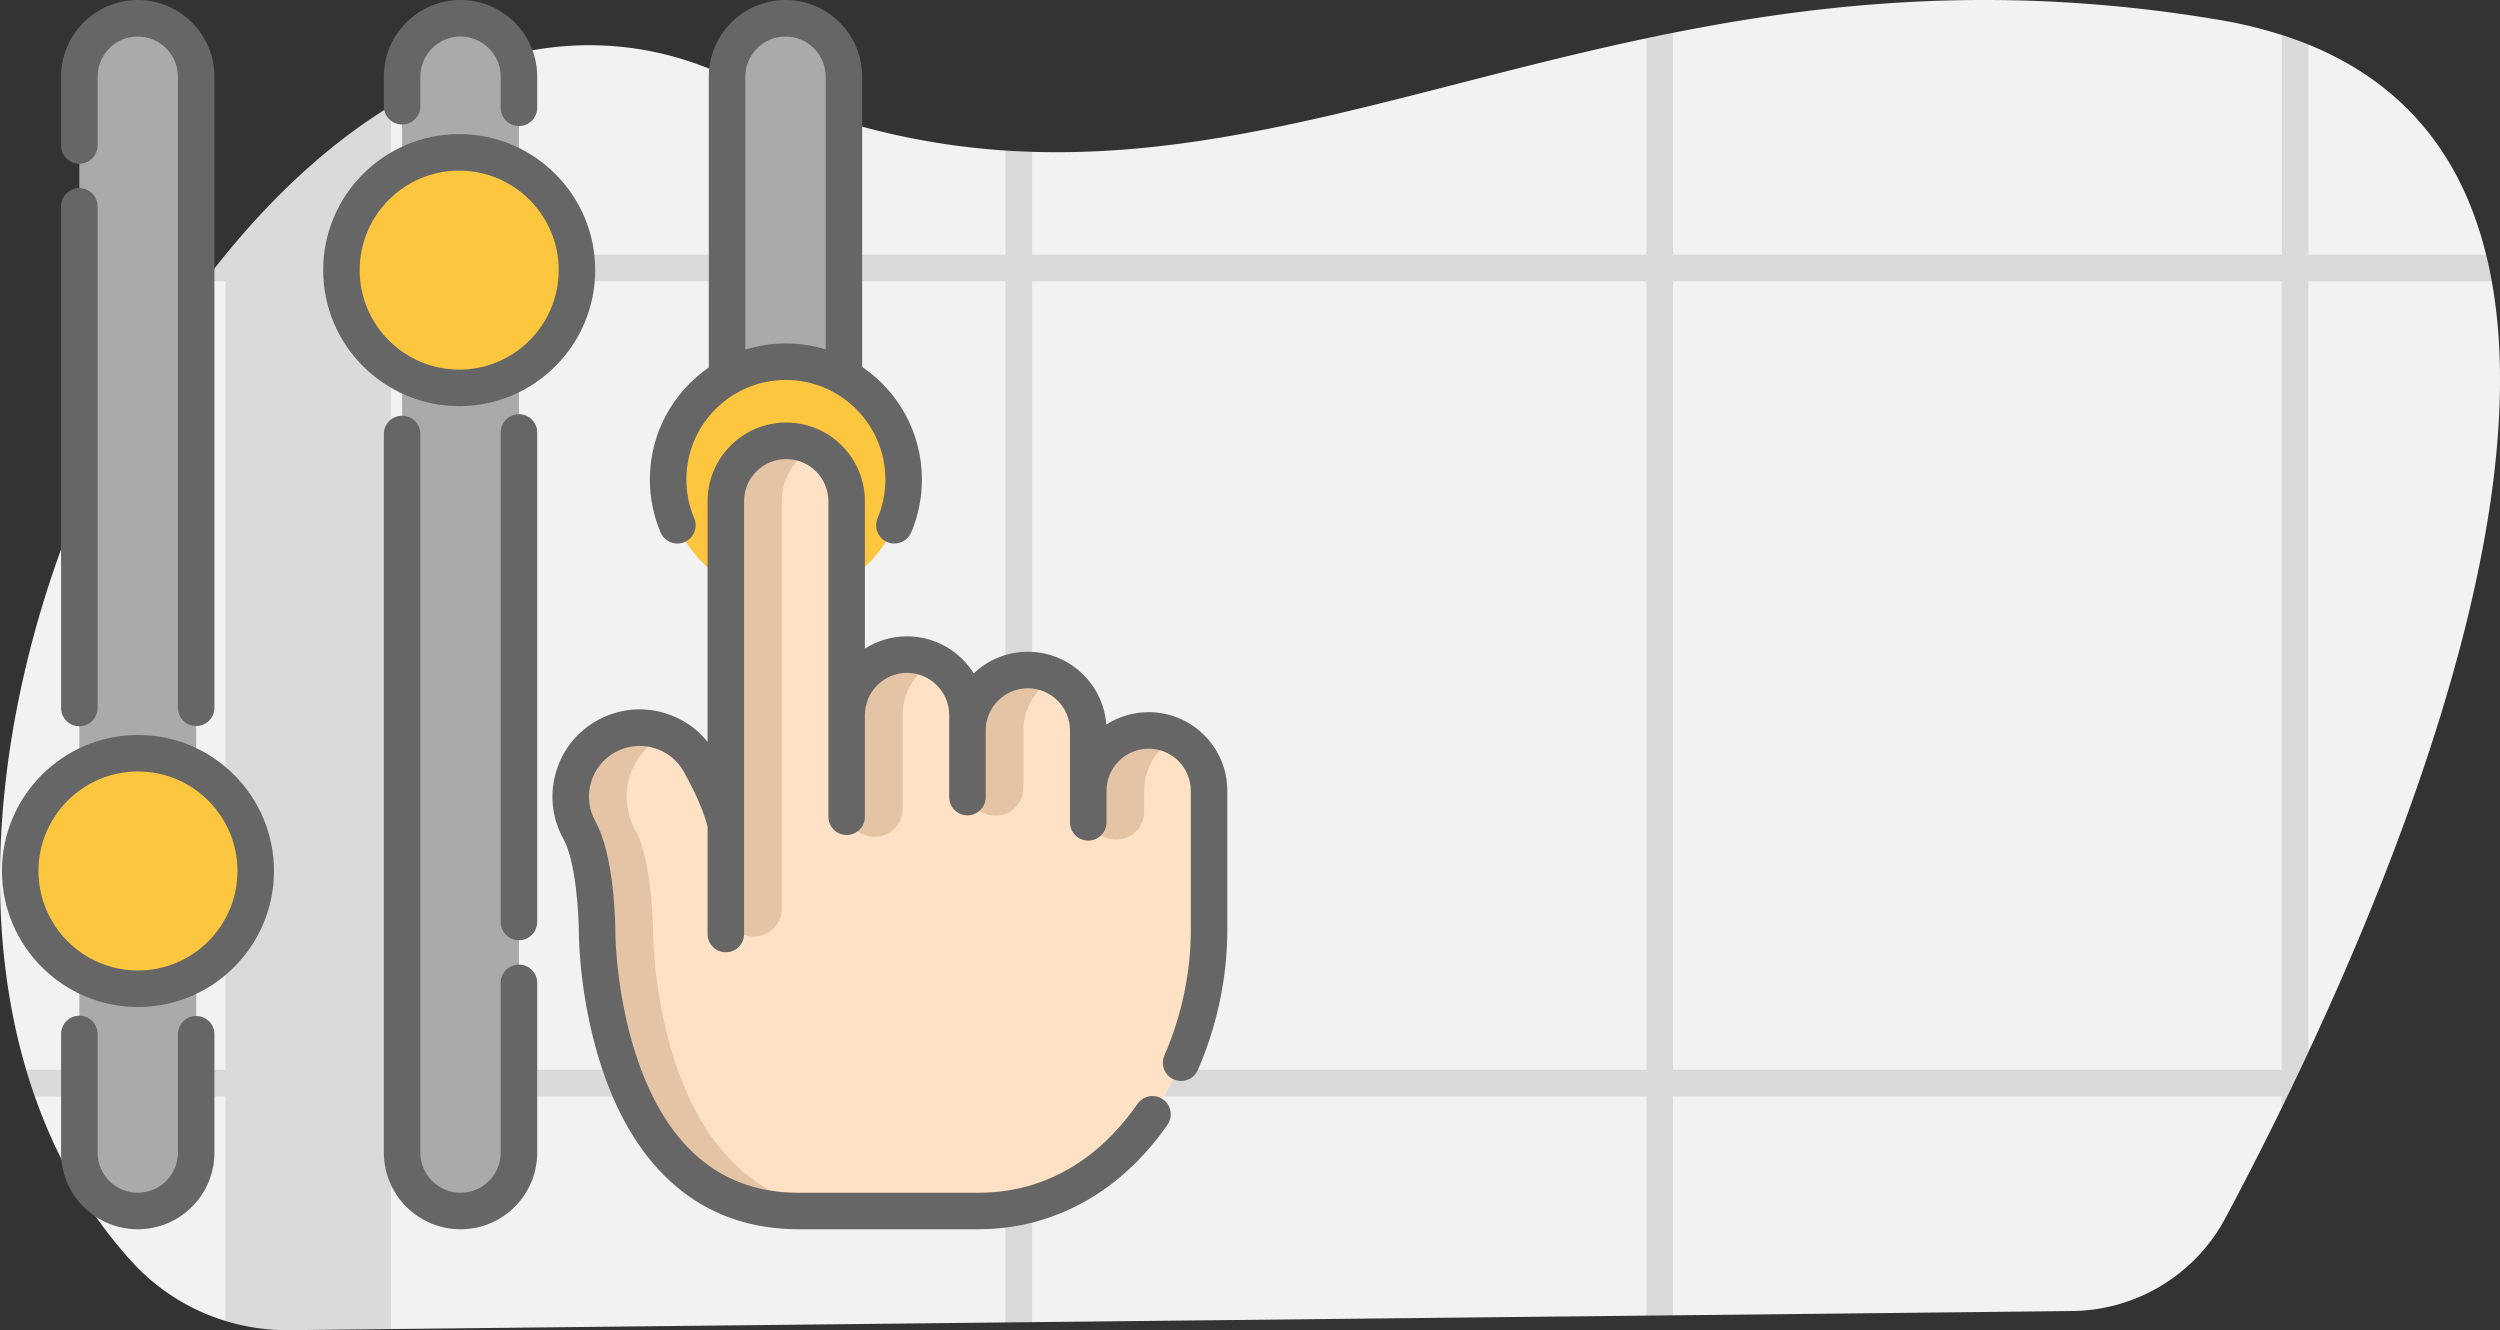 <svg xmlns="http://www.w3.org/2000/svg" width="1041.277" height="554.141" viewBox="0 0 1041.277 554.141">
  <rect x="0" y="0" width="1041.277" height="554.141" fill="#333333" stroke="none"/>
  <title>Focus on intrinsic web design</title>
  <g id="Group_24" data-name="Group 24" transform="translate(-440 -263)">
    <g id="Group_23" data-name="Group 23" transform="translate(439.989 262.965)">
      <path id="Path_299" data-name="Path 299"
        d="M1040.82,611.12q-1.74,3.75-3.47,7.4-2.7,5.67-5.33,11.12c-.78,1.61-1.56,3.19-2.32,4.77-8.6,17.57-16.63,33.11-23.45,45.89A73.21,73.21,0,0,1,942.44,719l-151.65,1.65h-1.6l-13,.14-11.12.12-34.1.37h-1.38l-17.36.19h-.53l-107,1.16-95.51,1-11.11.12-69,.75H429l-44.75.48h-.48l-141.5,1.53-42.33.46a87.991,87.991,0,0,1-10.79-.54h0c-1.22-.14-2.44-.3-3.65-.49a87.38,87.38,0,0,1-51.29-27.54C116,678.37,102.75,655,93.85,629.64q-1.93-5.49-3.6-11.12C59.44,514.37,97,380,164.6,290.08q4.25-5.64,8.64-11l.07-.08c20.79-25.52,44.1-46.84,68.93-62,44-26.91,92.75-34.49,140.7-11.9,40.57,19.12,78.45,28.11,115.17,30.55,3.71.24,7.42.42,11.11.53,84.23,2.65,163.17-27.7,255.87-47.29,3.69-.78,7.39-1.55,11.12-2.28,66.13-13.16,139.49-20.1,226.73-5.51a189.089,189.089,0,0,1,26.76,6.4q5.77,1.86,11.12,4c41.64,16.94,64.35,48.24,74,87.46q1.37,5.46,2.37,11.11C1134.3,384.41,1084.19,518.23,1040.82,611.12Z"
        transform="translate(-79.34 -172.91)" fill="#f2f2f2" />
      <path id="Path_300" data-name="Path 300"
        d="M576.36,618.52a95.21,95.21,0,0,1-1.87,11.12h93.7V618.52Zm-78.25,62.81,11.11-.09V653.77c-3.81-.17-7.52-.34-11.11-.52ZM265.19,618.52v11.12h198.5V618.52ZM1114.87,279h-74V191.51q-5.35-2.17-11.12-4V279H776.21V186.58c-3.73.73-7.43,1.5-11.12,2.28V279H509.22V236.15c-3.69-.11-7.4-.29-11.11-.53V279H242.24V217c-24.83,15.16-48.14,36.48-68.93,62h-.07v.08q-4.4,5.4-8.64,11h8.64V618.52h-83q1.66,5.63,3.6,11.12h79.39v93.62a87,87,0,0,0,12.2,2.79c1.21.19,2.43.35,3.65.49h0a87.991,87.991,0,0,0,10.79.54l42.33-.46v-97H498.11v94.21l11.11-.12V629.64H765.09V721l11.12-.12V629.64H1029.7v4.77c.76-1.58,1.54-3.16,2.32-4.77q2.63-5.45,5.33-11.12,1.73-3.64,3.47-7.4v-321h76.42Q1116.23,284.43,1114.87,279ZM242.24,618.52V290.08H498.11V618.52Zm267,0V290.08H765.09V618.52Zm520.48,0H776.21V290.08H1029.7Z"
        transform="translate(-79.34 -172.91)" opacity="0.1" />

    </g>
  </g>

  <!-- <defs/>
  <g id="Layer_1">
    <path fill="#13bf6d" d="M207.536 120.784l40.385-39.577-40.385-39.577v16.837l-43.615-1.749v48.978l43.615-1.749z"/>
    <path d="M167.176 95.557a2.5 2.5 0 012.398-2.598l2.372-.095a2.5 2.5 0 01.2 4.996l-2.372.095a2.5 2.5 0 01-2.598-2.398zm12.364-.495a2.5 2.5 0 012.398-2.598l20.983-.841a2.512 2.512 0 012.598 2.398 2.5 2.5 0 01-2.398 2.598l-20.983.841a2.5 2.5 0 01-2.598-2.398zM214.162 100.29a2.501 2.501 0 01.036-3.536l15.864-15.547-6.58-6.447a2.501 2.501 0 013.5-3.572l8.401 8.233a2.501 2.501 0 010 3.571l-17.686 17.333a2.5 2.5 0 01-3.535-.035zm2.178-32.53l-2.143-2.1a2.501 2.501 0 013.5-3.572l2.143 2.1a2.501 2.501 0 01-3.5 3.572z" class="st8"/>
    <path fill="#fc5d3d" d="M48.464 214.364L8.079 174.788l40.385-39.577v16.836l43.615-1.749v48.979l-43.615-1.749z"/>
    <path d="M85.721 191.513c-.034 0-.068 0-.102-.002l-1.765-.071a2.5 2.5 0 01-2.398-2.598c.055-1.38 1.24-2.461 2.598-2.398l1.765.071a2.5 2.5 0 01-.098 4.998zm-11.757-.471c-.034 0-.068 0-.102-.002l-20.983-.841a2.5 2.5 0 01-2.398-2.598 2.513 2.513 0 012.598-2.398l20.983.841a2.5 2.5 0 01-.098 4.998zM38.302 193.905l-17.686-17.333a2.501 2.501 0 010-3.571l8.401-8.233a2.501 2.501 0 013.5 3.572l-6.58 6.447 15.864 15.547a2.5 2.5 0 11-3.499 3.571zm-2.178-32.6a2.501 2.501 0 01.036-3.536l2.143-2.1a2.501 2.501 0 013.5 3.572l-2.143 2.1a2.502 2.502 0 01-3.536-.036z" class="st11"/>
    <path d="M8.08 70.877c-1.38 0-2.5 1.13-2.5 2.5a2.5 2.5 0 002.5 2.5H23.6a2.5 2.5 0 002.5-2.5c0-1.37-1.12-2.5-2.5-2.5h-5.26v-20.78c0-1.871-1.983-3.049-3.62-2.23l-7.3 3.67a2.489 2.489 0 00-1.12 3.35c.6 1.2 2.15 1.72 3.36 1.12l3.68-1.85v16.72H8.08zM15.84 114.807c5.65 0 10.26-4.6 10.26-10.25v-7.76c0-5.66-4.61-10.26-10.26-10.26-5.66 0-10.26 4.6-10.26 10.26v7.76c0 5.65 4.6 10.25 10.26 10.25zm-5.26-18.01c0-2.9 2.36-5.26 5.26-5.27 2.89.01 5.25 2.37 5.26 5.27v7.76c-.01 2.89-2.37 5.25-5.26 5.25-2.9 0-5.26-2.36-5.26-5.25v-7.76zM47.97 109.807c-1.38 0-2.5 1.13-2.5 2.5a2.5 2.5 0 002.5 2.5h15.52a2.5 2.5 0 002.5-2.5c0-1.37-1.12-2.5-2.5-2.5h-5.26v-20.77c0-1.882-1.98-3.06-3.62-2.24l-7.3 3.66a2.503 2.503 0 00-1.12 3.36c.6 1.2 2.15 1.72 3.36 1.11l3.68-1.84v16.72h-5.26zM55.73 47.607c-5.66 0-10.26 4.6-10.26 10.25v7.76c0 5.66 4.6 10.26 10.26 10.26s10.26-4.6 10.26-10.26v-7.76c0-5.65-4.6-10.25-10.26-10.25zm5.26 18.01c-.01 2.9-2.37 5.26-5.26 5.26-2.9 0-5.26-2.36-5.26-5.26v-7.76c0-2.89 2.36-5.25 5.26-5.26 2.89.01 5.25 2.37 5.26 5.26v7.76zM144.76 114.807c1.37 0 2.5-1.12 2.5-2.5 0-1.37-1.13-2.5-2.5-2.5h-5.26v-20.77c0-1.872-1.972-3.058-3.63-2.24l-7.3 3.66a2.508 2.508 0 00-1.11 3.36c.6 1.2 2.15 1.72 3.36 1.12l3.68-1.85v16.72h-5.26c-1.38 0-2.5 1.13-2.5 2.5a2.5 2.5 0 002.5 2.5h15.52zM126.74 57.867v7.75c0 5.66 4.6 10.26 10.26 10.26 5.65 0 10.26-4.6 10.26-10.26v-7.75c0-5.66-4.61-10.26-10.26-10.26-5.66 0-10.26 4.6-10.26 10.26zm15.52 0v7.75c-.01 2.9-2.37 5.26-5.26 5.26-2.9 0-5.26-2.36-5.26-5.26v-7.75c0-2.9 2.36-5.26 5.26-5.27 2.89.01 5.25 2.37 5.26 5.27zM103.38 70.877h-5.26v-20.77c0-1.862-1.969-3.066-3.62-2.24l-7.31 3.67a2.489 2.489 0 00-1.11 3.35c.6 1.2 2.15 1.72 3.36 1.11l3.68-1.84v16.72h-5.26a2.51 2.51 0 00-2.5 2.51c0 1.37 1.12 2.49 2.5 2.49h15.52c1.38 0 2.5-1.12 2.5-2.49a2.51 2.51 0 00-2.5-2.51zM105.88 96.797c0-5.66-4.61-10.26-10.26-10.26-5.66 0-10.26 4.6-10.26 10.26v7.76c0 5.65 4.6 10.25 10.26 10.25 5.65 0 10.26-4.6 10.26-10.25v-7.76zm-5 7.76c-.01 2.89-2.37 5.25-5.26 5.25-2.9 0-5.26-2.36-5.26-5.25v-7.76c0-2.9 2.36-5.26 5.26-5.27 2.89.01 5.25 2.37 5.26 5.27v7.76zM161.42 56.617a2.51 2.51 0 002.4 2.6c.171.007 13.989.56 14.16.56 1.34 0 2.44-1.05 2.49-2.4.062-1.349-1.008-2.548-2.4-2.59l-14.05-.57c-1.37-.06-2.54 1.02-2.6 2.4zM205.04 41.627v14.24l-6.98-.28c-1.38-.07-2.55 1.02-2.6 2.4a2.494 2.494 0 002.4 2.59l9.58.39a2.512 2.512 0 002.6-2.5v-10.89l34.31 33.63-34.31 33.63v-10.89a2.513 2.513 0 00-2.6-2.5l-43.62 1.75a2.51 2.51 0 00-2.4 2.6c.06 1.38 1.23 2.46 2.6 2.4l41.02-1.65v14.24c0 2.17 2.612 3.349 4.25 1.78l40.38-39.57c1.002-.981.995-2.617 0-3.57l-40.38-39.58c-1.587-1.542-4.25-.429-4.25 1.78zM185.47 57.577a2.485 2.485 0 002.5 2.6c1.34 0 2.44-1.05 2.49-2.4a2.494 2.494 0 00-2.4-2.59c-1.36-.07-2.54 1.02-2.59 2.39zM117.88 141.447l-7.3 3.66a2.508 2.508 0 00-1.11 3.36c.6 1.2 2.15 1.72 3.35 1.11l3.68-1.84v16.73h-5.26a2.5 2.5 0 00-2.5 2.5c0 1.37 1.12 2.49 2.5 2.49h15.52c1.38 0 2.5-1.12 2.5-2.49a2.5 2.5 0 00-2.5-2.5h-5.26v-20.78c0-1.898-1.988-3.056-3.62-2.24zM129.26 198.127v-7.75c0-5.66-4.6-10.26-10.26-10.26-5.65 0-10.25 4.6-10.26 10.26v7.75c.01 5.66 4.61 10.26 10.26 10.26 5.66 0 10.26-4.6 10.26-10.26zm-5 0c0 2.9-2.36 5.26-5.26 5.27-2.89-.01-5.25-2.37-5.26-5.27v-7.75c.01-2.9 2.37-5.26 5.26-5.27 2.9.01 5.26 2.37 5.26 5.27v7.75zM169.15 205.887c0-1.37-1.12-2.5-2.5-2.5h-5.26v-20.77c0-1.899-1.988-3.056-3.62-2.24l-7.3 3.67a2.489 2.489 0 00-1.11 3.35c.6 1.2 2.14 1.72 3.35 1.12l3.68-1.85v16.72h-5.26c-1.38 0-2.5 1.13-2.5 2.5a2.51 2.51 0 002.5 2.51h15.52c1.38 0 2.5-1.13 2.5-2.51zM148.63 151.437v7.76c0 5.66 4.61 10.26 10.26 10.26 5.66 0 10.26-4.6 10.26-10.26v-7.76c0-5.65-4.6-10.25-10.26-10.25-5.65 0-10.26 4.6-10.26 10.25zm15.52 0v7.76c0 2.9-2.36 5.26-5.26 5.27-2.89-.01-5.25-2.37-5.26-5.27v-7.76c.01-2.89 2.37-5.25 5.26-5.25 2.9 0 5.26 2.36 5.26 5.25zM232.4 203.397c-1.38 0-2.5 1.12-2.5 2.49a2.51 2.51 0 002.5 2.51h15.52c1.38 0 2.5-1.13 2.5-2.51 0-1.37-1.12-2.49-2.5-2.49h-5.26v-20.78c0-1.879-1.978-3.061-3.62-2.24l-7.3 3.66a2.508 2.508 0 00-1.11 3.36c.6 1.2 2.14 1.72 3.35 1.12l3.68-1.85v16.73h-5.26zM250.42 151.437c0-5.65-4.6-10.25-10.26-10.25s-10.26 4.6-10.26 10.25v7.77c0 5.65 4.6 10.25 10.26 10.25s10.26-4.6 10.26-10.25v-7.77zm-5 7.77c0 2.89-2.36 5.25-5.26 5.25-2.89 0-5.25-2.36-5.26-5.25v-7.77a5.292 5.292 0 015.26-5.26c2.9.01 5.26 2.37 5.26 5.26v7.77zM206.54 164.467h-5.26v-20.78c0-1.898-1.987-3.056-3.62-2.24l-7.3 3.67c-1.193.577-1.747 2.076-1.11 3.35.6 1.2 2.14 1.72 3.35 1.12l3.68-1.85v16.73h-5.26c-1.38 0-2.5 1.12-2.5 2.49a2.51 2.51 0 002.5 2.51h15.52c1.38 0 2.5-1.13 2.5-2.51 0-1.37-1.12-2.49-2.5-2.49zM209.04 190.377c0-5.66-4.6-10.26-10.26-10.26-5.65 0-10.26 4.6-10.26 10.26v7.76c0 5.65 4.61 10.25 10.26 10.25 5.66 0 10.26-4.6 10.26-10.25v-7.76zm-5 7.76c0 2.89-2.36 5.25-5.26 5.25-2.89 0-5.25-2.36-5.26-5.25v-7.76c.01-2.9 2.37-5.26 5.26-5.26 2.9 0 5.26 2.36 5.26 5.26v7.76zM65.61 151.367c.05 1.34 1.15 2.4 2.5 2.4.03 0 .06-.01.1-.01 1.357-.041 2.452-1.216 2.39-2.6a2.483 2.483 0 00-2.6-2.39 2.49 2.49 0 00-2.39 2.6zM94.65 199.377c.041-1.388-1.002-2.537-2.4-2.6l-43.62-1.75a2.514 2.514 0 00-2.6 2.5v10.89l-34.31-33.63 34.31-33.63v10.89c0 1.416 1.182 2.542 2.6 2.5l9.58-.39c1.393-.042 2.461-1.242 2.4-2.59a2.478 2.478 0 00-2.6-2.4l-6.98.28v-14.24c0-2.241-2.708-3.3-4.25-1.78L6.4 173.007c-.999.958-.999 2.602 0 3.56l40.38 39.58c1.596 1.561 4.25.415 4.25-1.78v-14.24l41.02 1.65c1.568 0 2.544-1.136 2.6-2.4zM75.6 150.967a2.484 2.484 0 002.49 2.39h.11l14.05-.56a2.497 2.497 0 002.4-2.6 2.497 2.497 0 00-2.6-2.4l-14.05.57a2.497 2.497 0 00-2.4 2.6z"/>
  </g> -->






  <defs/>
  <g fill="#aaaaaa">
    <path d="M191.816 7.605c-13.439 0-24.333 10.894-24.333 24.333v448.128c0 13.439 10.894 24.333 24.333 24.333 13.439 0 24.333-10.894 24.333-24.333V31.938c0-13.439-10.894-24.333-24.333-24.333z"/>
    <path d="M327.163 7.605c-13.439 0-24.333 10.894-24.333 24.333v448.128c0 13.439 10.894 24.333 24.333 24.333 13.439 0 24.333-10.894 24.333-24.333V31.938c0-13.439-10.894-24.333-24.333-24.333z"/>
    <path d="M57.379 7.605c-13.439 0-24.333 10.894-24.333 24.333v448.128c0 13.439 10.894 24.333 24.333 24.333 13.439 0 24.333-10.894 24.333-24.333V31.938C81.711 18.499 70.817 7.605 57.379 7.605z"/>
  </g>
  <g fill="#fcc63f">
    <circle cx="327.327" cy="199.7" r="49.051"/>
    <circle cx="191.256" cy="112.508" r="49.051"/>
    <circle cx="57.465" cy="362.78" r="49.051"/>
  </g>
  <path fill="#ffe2c5" d="M252.501 306.683c13.875-7.698 31.359-2.693 39.049 11.184 9.592 17.287 10.77 25.851 10.77 25.851V208.753c0-6.941 2.813-13.23 7.37-17.787 4.557-4.557 10.846-7.371 17.787-7.371 13.887 0 25.147 11.255 25.157 25.14v89.075c0-13.895 11.264-25.159 25.159-25.159s25.159 11.264 25.159 25.159v6.415c0-13.895 11.264-25.159 25.159-25.159s25.159 11.264 25.159 25.159v25.159c0-13.895 11.264-25.159 25.159-25.159s25.159 11.264 25.159 25.159v58.026c0 54.103-34.704 116.983-96.142 116.983h-74.937c-83.244 0-83.796-115.264-83.796-115.264s.018-30.029-7.395-43.399c-7.697-13.866-2.692-31.349 11.183-39.047z"/>
  <g fill="#e5c4a5">
    <path d="M314.376 390.046c-6.574.302-12.055-4.986-12.055-11.567V208.754c0-6.945 2.819-13.231 7.371-17.783 4.562-4.562 10.848-7.371 17.793-7.371 4.208 0 8.182 1.034 11.659 2.869-2.271 1.176-4.339 2.707-6.134 4.502-4.552 4.552-7.371 10.838-7.371 17.783v169.717c0 6.149-4.806 11.258-10.949 11.559-.104.006-.209.011-.314.016z"/>
    <path d="M364.688 348.517c-6.574.302-12.055-4.986-12.055-11.567v-39.139c0-6.945 2.819-13.231 7.371-17.783 4.562-4.562 10.848-7.371 17.793-7.371 4.208 0 8.182 1.034 11.659 2.869-2.271 1.176-4.339 2.707-6.134 4.502-4.552 4.552-7.371 10.838-7.371 17.783v39.132c0 6.149-4.806 11.258-10.949 11.559-.103.005-.208.01-.314.015z"/>
    <path d="M415.006 339.723c-6.574.302-12.054-4.986-12.054-11.567v-23.931c0-6.945 2.819-13.231 7.371-17.783 4.562-4.562 10.848-7.371 17.793-7.371 4.208 0 8.182 1.034 11.659 2.869-2.271 1.176-4.339 2.707-6.134 4.502-4.552 4.552-7.371 10.838-7.371 17.783v23.923c0 6.149-4.806 11.258-10.949 11.559-.104.006-.209.011-.315.016z"/>
    <path d="M465.323 349.673c-6.574.302-12.054-4.986-12.054-11.566v-8.722c0-6.945 2.819-13.231 7.371-17.783 4.562-4.562 10.848-7.371 17.793-7.371 4.208 0 8.182 1.034 11.659 2.869-2.271 1.176-4.339 2.707-6.134 4.502-4.552 4.552-7.371 10.838-7.371 17.783v8.714c0 6.149-4.806 11.258-10.949 11.559-.104.005-.209.01-.315.015z"/>
    <path d="M355.832 504.396h-23.319c-83.248 0-83.796-115.266-83.796-115.266 0-.162-.01-30.071-7.401-43.403-7.695-13.859-2.687-31.349 11.183-39.044 8.192-4.542 17.651-4.664 25.6-1.135-.771.345-1.531.72-2.281 1.135-13.87 7.695-18.878 25.184-11.183 39.044 7.391 13.332 7.401 43.241 7.401 43.403.001 0 .548 115.266 83.796 115.266z"/>
  </g>
  <path d="M247.908 112.507c0-31.239-25.414-56.654-56.653-56.654s-56.654 25.414-56.654 56.654 25.414 56.654 56.654 56.654 56.653-25.415 56.653-56.654zm-98.098 0c0-22.853 18.592-41.446 41.446-41.446S232.7 89.654 232.7 112.507s-18.592 41.446-41.445 41.446-41.445-18.592-41.445-41.446z" fill="#666"/>
  <path d="M57.465 306.122c-31.239 0-56.654 25.414-56.654 56.654s25.414 56.654 56.654 56.654 56.653-25.414 56.653-56.654c.001-31.239-25.414-56.654-56.653-56.654zm0 98.098c-22.853 0-41.446-18.592-41.446-41.446s18.592-41.446 41.446-41.446S98.91 339.92 98.91 362.774c.001 22.854-18.591 41.446-41.445 41.446z" fill="#666"/>
  <path d="M478.428 296.621c-6.492 0-12.549 1.897-17.645 5.168-1.249-16.932-15.427-30.327-32.673-30.327-8.721 0-16.658 3.426-22.535 9.001-5.797-9.251-16.083-15.416-27.783-15.416-6.453 0-12.478 1.876-17.554 5.11V208.73c-.013-18.052-14.71-32.738-32.761-32.738-8.75 0-16.975 3.409-23.163 9.597-6.189 6.189-9.598 14.415-9.598 23.164v100.233c-4.658-5.803-10.978-10.022-18.278-12.113-9.328-2.672-19.14-1.549-27.627 3.16-8.486 4.708-14.631 12.438-17.302 21.767-2.672 9.329-1.55 19.138 3.157 27.619 5.282 9.528 6.441 31.895 6.441 39.748.006 1.231.27 30.487 11.144 60.208 14.99 40.968 42.741 62.623 80.255 62.623h74.937c31.343 0 59.339-15.465 78.832-43.546 2.395-3.45 1.54-8.188-1.911-10.583-3.447-2.395-8.186-1.539-10.583 1.911-11.72 16.884-32.743 37.011-66.339 37.011h-74.937c-30.895 0-53.05-17.601-65.852-52.311-10.049-27.249-10.337-55.111-10.339-55.344.002-3.275-.215-32.421-8.35-47.094-2.736-4.93-3.388-10.632-1.835-16.055s5.126-9.918 10.06-12.655c4.934-2.738 10.637-3.391 16.062-1.838 5.422 1.552 9.913 5.125 12.649 10.063 7.508 13.53 9.454 21.198 9.817 22.853v44.62c0 4.199 3.404 7.604 7.604 7.604s7.604-3.405 7.604-7.604V208.756c0-4.686 1.827-9.093 5.143-12.411 3.316-3.316 7.723-5.142 12.409-5.142 9.672 0 17.547 7.869 17.553 17.536v131.445c0 4.199 3.404 7.604 7.604 7.604s7.604-3.405 7.604-7.604v-42.37c0-9.679 7.876-17.555 17.554-17.555s17.554 7.875 17.554 17.555v34.18c0 4.199 3.404 7.604 7.604 7.604s7.604-3.405 7.604-7.604v-27.765c0-9.68 7.876-17.555 17.555-17.555 9.679 0 17.554 7.875 17.554 17.555v38.297c0 4.199 3.404 7.604 7.604 7.604s7.604-3.405 7.604-7.604v-13.138c0-9.679 7.876-17.555 17.555-17.555 9.679 0 17.554 7.875 17.554 17.555v58.026c0 17.627-3.805 35.671-11.004 52.179-1.678 3.85.081 8.331 3.931 10.01 3.854 1.679 8.332-.081 10.01-3.931 8.028-18.411 12.272-38.556 12.272-58.258v-58.026c.001-18.07-14.696-32.767-32.761-32.767z" fill="#666"/>
  <path d="M285.095 225.796c3.867-1.636 5.678-6.097 4.04-9.965-2.159-5.105-3.254-10.531-3.254-16.131 0-22.853 18.592-41.446 41.446-41.446 22.853 0 41.446 18.592 41.446 41.446 0 5.599-1.095 11.026-3.253 16.131-1.636 3.868.173 8.33 4.04 9.965.967.41 1.971.602 2.959.602 2.962 0 5.779-1.743 7.006-4.643 2.956-6.989 4.456-14.409 4.456-22.055 0-19.472-9.877-36.678-24.881-46.88V31.937C359.1 14.327 344.773 0 327.163 0s-31.937 14.327-31.937 31.937v121.118c-14.818 10.229-24.553 27.319-24.553 46.646 0 7.646 1.5 15.066 4.456 22.055 1.636 3.868 6.097 5.675 9.966 4.04zm25.34-193.859c0-9.224 7.505-16.729 16.729-16.729s16.729 7.505 16.729 16.729v113.587c-5.243-1.606-10.803-2.476-16.564-2.476-5.881 0-11.555.902-16.893 2.573V31.937z" fill="#666"/>
  <path d="M167.48 51.857c4.199 0 7.604-3.405 7.604-7.604V31.937c0-9.224 7.505-16.729 16.729-16.729s16.729 7.505 16.729 16.729v12.955c0 4.199 3.405 7.604 7.604 7.604s7.604-3.405 7.604-7.604V31.937C223.75 14.327 209.423 0 191.813 0s-31.937 14.327-31.937 31.937v12.316c0 4.2 3.405 7.604 7.604 7.604z" fill="#666"/>
  <path d="M216.146 401.764c-4.199 0-7.604 3.405-7.604 7.604v70.696c0 4.467-1.74 8.668-4.9 11.829-3.16 3.16-7.361 4.9-11.829 4.9-9.224 0-16.729-7.505-16.729-16.729v-299.3c0-4.199-3.405-7.604-7.604-7.604s-7.604 3.405-7.604 7.604v299.3c0 17.61 14.327 31.937 31.937 31.937 8.531 0 16.549-3.322 22.582-9.355 6.032-6.033 9.355-14.052 9.355-22.582v-70.696c0-4.2-3.405-7.604-7.604-7.604z" fill="#666"/>
  <path d="M216.146 172.521c-4.199 0-7.604 3.405-7.604 7.604V384.02c0 4.199 3.405 7.604 7.604 7.604s7.604-3.405 7.604-7.604V180.125c0-4.2-3.405-7.604-7.604-7.604z" fill="#666"/>
  <path d="M33.042 68.2c4.199 0 7.604-3.405 7.604-7.604v-28.66c0-9.224 7.505-16.729 16.729-16.729s16.729 7.505 16.729 16.729v262.852c0 4.199 3.405 7.604 7.604 7.604s7.604-3.405 7.604-7.604V31.937C89.312 14.327 74.985 0 57.375 0S25.438 14.327 25.438 31.937v28.66c0 4.199 3.405 7.603 7.604 7.603z" fill="#666"/>
  <path d="M33.042 302.494c4.199 0 7.604-3.405 7.604-7.604V85.945c0-4.199-3.405-7.604-7.604-7.604s-7.604 3.405-7.604 7.604V294.89c0 4.199 3.405 7.604 7.604 7.604z" fill="#666"/>
  <path d="M81.708 423.167c-4.199 0-7.604 3.405-7.604 7.604v49.292c0 4.467-1.74 8.668-4.9 11.829s-7.361 4.9-11.829 4.9c-9.224 0-16.729-7.505-16.729-16.729v-49.404c0-4.199-3.405-7.604-7.604-7.604s-7.604 3.405-7.604 7.604v49.404c0 17.61 14.327 31.937 31.937 31.937 8.53 0 16.549-3.322 22.582-9.355 6.032-6.033 9.355-14.052 9.355-22.582v-49.292c0-4.199-3.405-7.604-7.604-7.604z" fill="#666"/>


</svg>